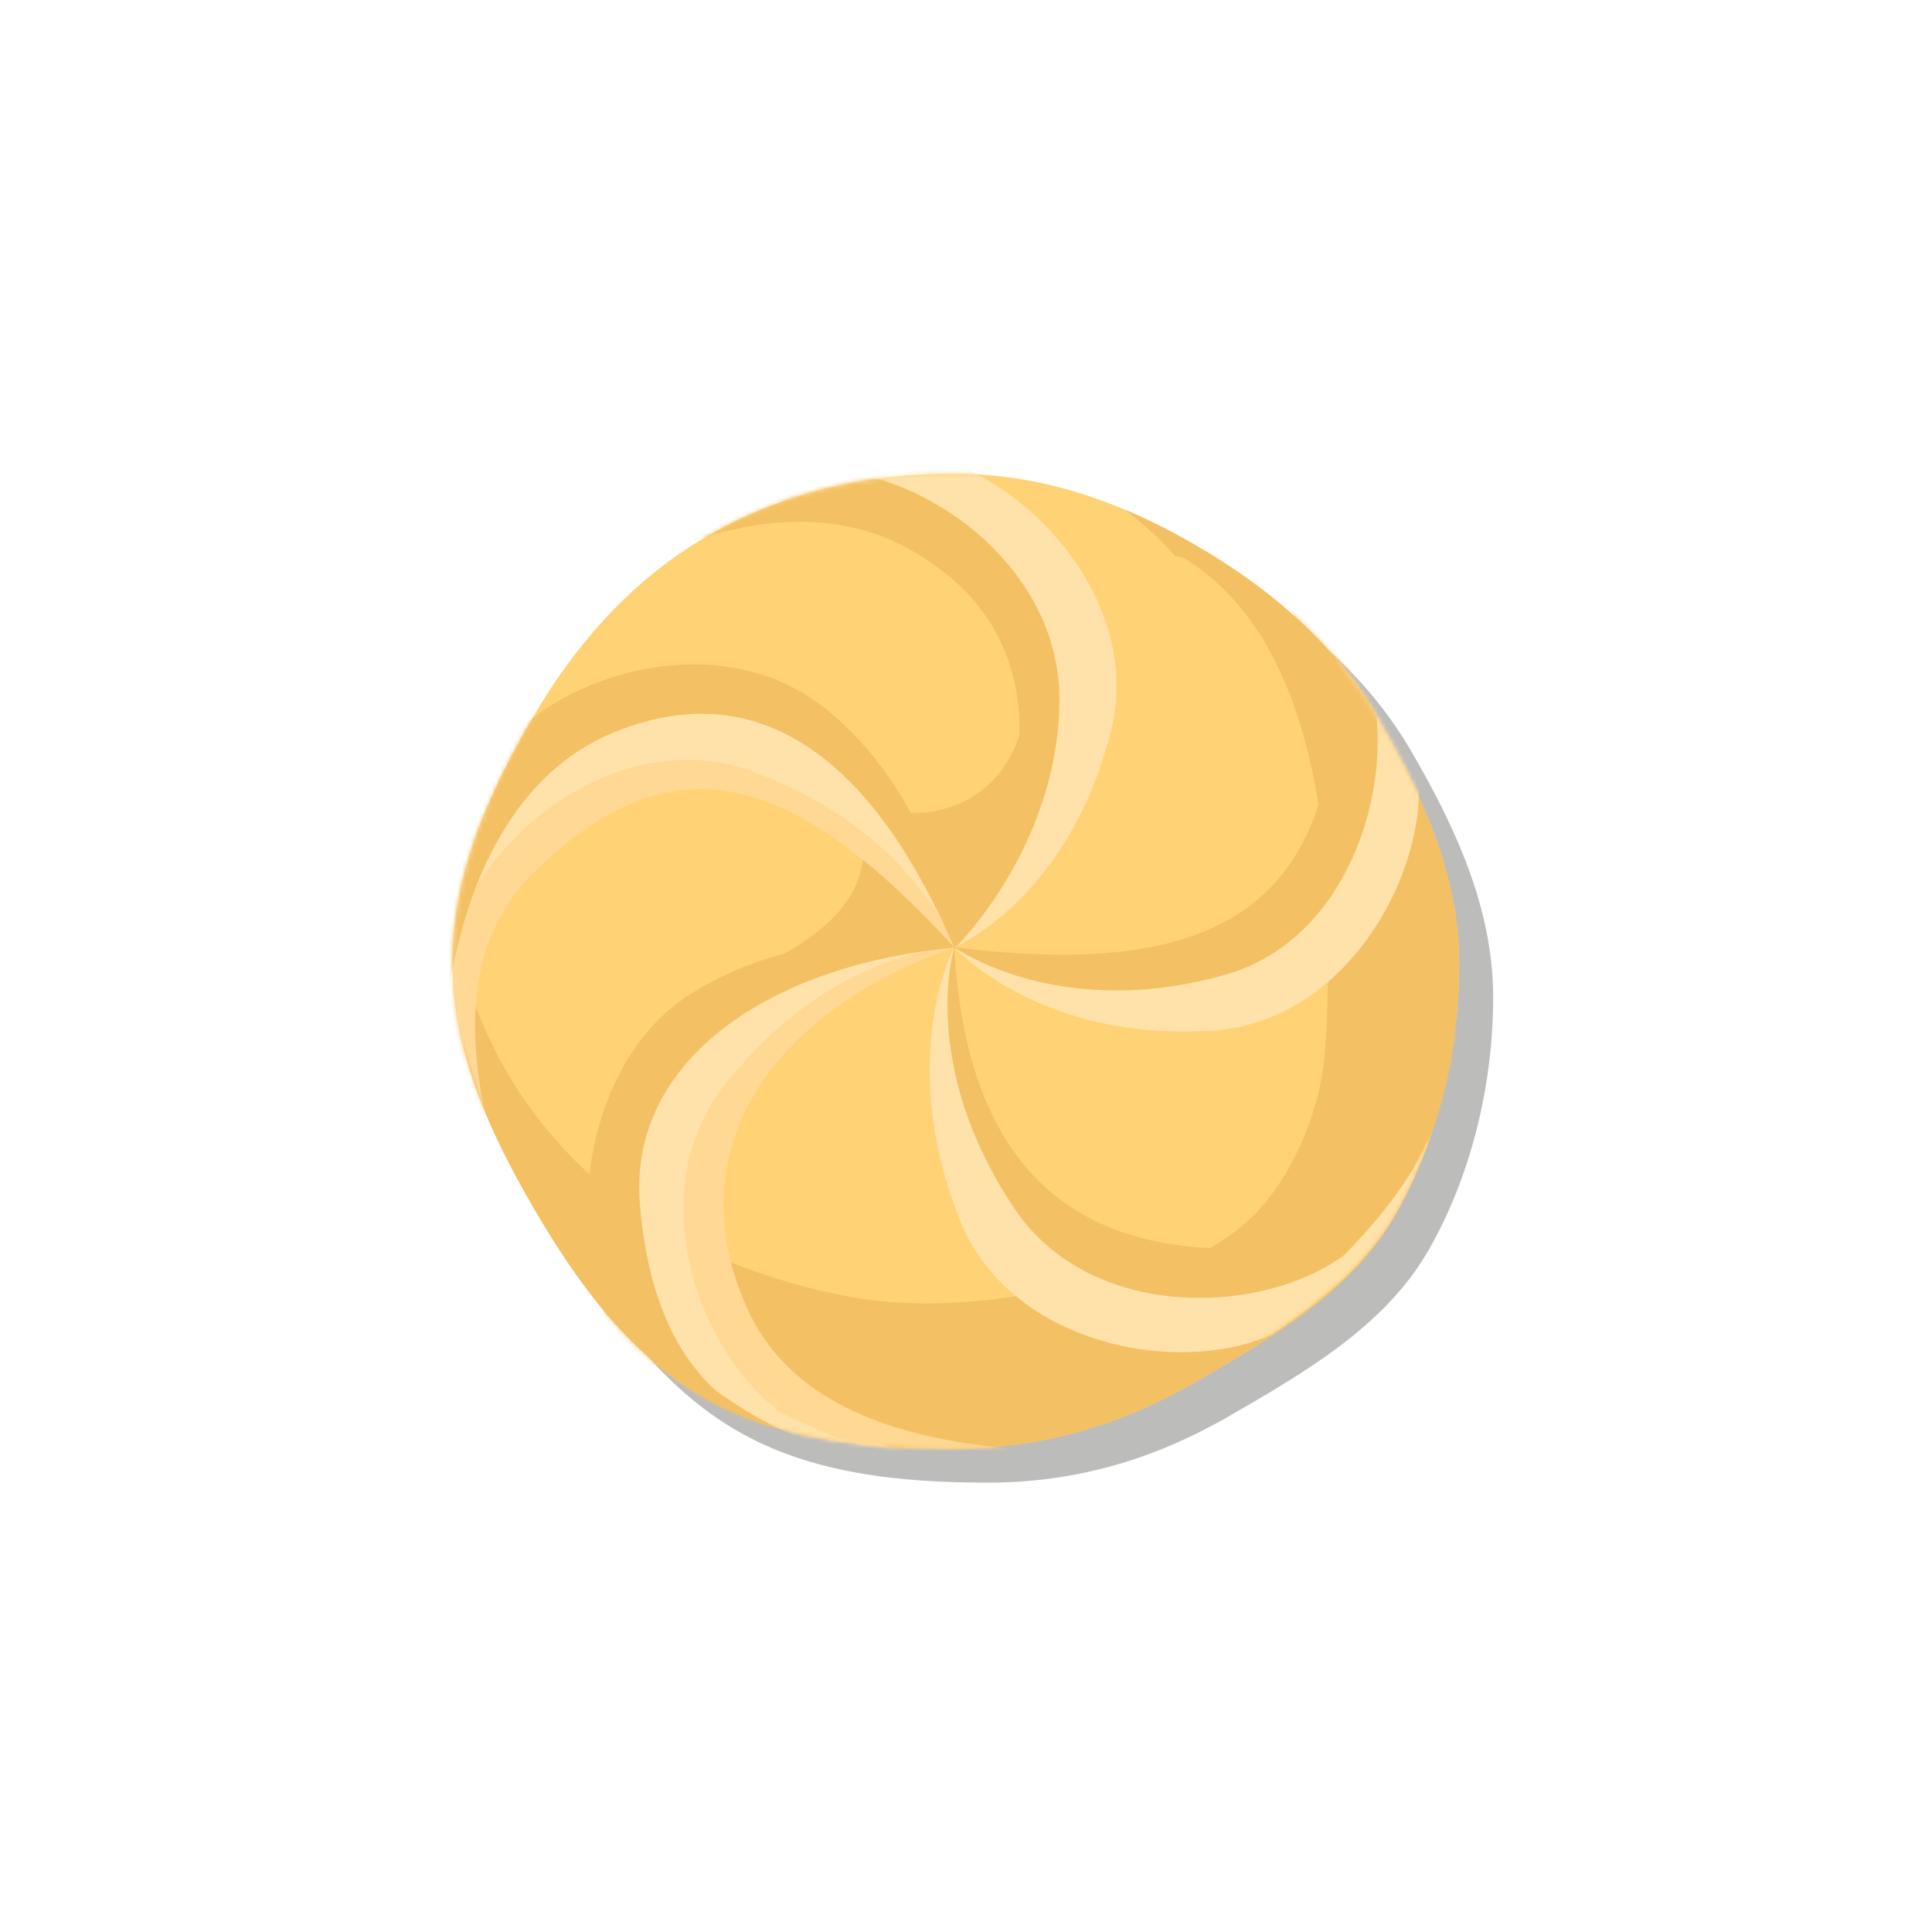 <?xml version="1.0" encoding="utf-8"?>
<!-- Generator: Adobe Illustrator 16.0.0, SVG Export Plug-In . SVG Version: 6.00 Build 0)  -->
<!DOCTYPE svg PUBLIC "-//W3C//DTD SVG 1.1//EN" "http://www.w3.org/Graphics/SVG/1.1/DTD/svg11.dtd">
<svg version="1.1" id="Ebene_1" xmlns="http://www.w3.org/2000/svg" xmlns:xlink="http://www.w3.org/1999/xlink" x="0px" y="0px"
	 width="450px" height="450px" viewBox="0 0 450 450" enable-background="new 0 0 450 450" xml:space="preserve">
<g>
	<g>
		<g opacity="0.3">
			<path fill="#1D1D1B" d="M347.784,232.244c0,21.001-5.387,42.242-15.197,59.201c-10.123,17.495-28.725,28.23-46.219,38.354
				c-16.958,9.811-35.317,15.538-56.318,15.538c-21,0-41.374-2.246-58.331-12.058c-17.495-10.122-29.621-26.921-39.743-44.416
				c-9.812-16.959-18.617-35.618-18.617-56.619c0-21,8.56-39.804,18.37-56.761c10.121-17.496,23.404-32.579,40.899-42.701
				c16.958-9.812,36.421-14.545,57.421-14.545c21.001,0,39.277,6.786,56.234,16.597c17.495,10.122,32.439,22.878,42.563,40.374
				C338.657,192.166,347.784,211.243,347.784,232.244z"/>
		</g>
		<g>
			<path fill="#FFD375" d="M339.878,224.338c0,21-5.387,42.242-15.197,59.201c-10.123,17.495-28.725,28.23-46.219,38.354
				c-16.958,9.811-35.317,15.538-56.318,15.538c-21,0-41.373-2.246-58.33-12.058c-17.495-10.122-29.621-26.921-39.743-44.416
				c-9.812-16.959-18.617-35.618-18.617-56.619s8.56-39.804,18.37-56.761c10.121-17.496,23.404-32.579,40.899-42.701
				c16.958-9.812,36.421-14.545,57.421-14.545c21.001,0,39.277,6.786,56.234,16.597c17.495,10.122,32.439,22.878,42.563,40.374
				C330.751,184.26,339.878,203.338,339.878,224.338z"/>
		</g>
	</g>
	<path fill="#F4C064" d="M320.941,167.302c-10.123-17.496-25.067-30.252-42.563-40.374c-5.333-3.086-10.797-5.871-16.434-8.241
		c4.301,3.236,8.268,6.888,11.788,10.865c1.06,0.089,2.095,0.409,3.03,1.017c20.873,13.591,28.23,39.828,31.264,63.181
		c1.553,11.945,2.58,24.652,1.199,36.834c-0.037,4.925-0.261,9.818-0.638,14.574c-0.997,12.59-6.485,26.62-14.935,36.153
		c-7.162,8.082-17.166,12.9-27.535,15.448c-10.425,2.562-21.301,4.007-31.928,5.487c-13.033,1.814-25.871,1.98-38.813-0.699
		c-23.59-4.885-45.94-15.089-62.816-32.65c-14.271-14.85-22.729-32.4-26.755-51.875c-0.225,2.409-0.353,4.846-0.353,7.315
		c0,21,8.806,39.66,18.617,56.619c10.122,17.495,22.248,34.294,39.743,44.416c16.957,9.812,37.33,12.058,58.33,12.058
		c21.001,0,39.36-5.728,56.318-15.538c17.494-10.123,36.096-20.858,46.219-38.354c9.811-16.959,15.197-38.2,15.197-59.201
		S330.751,184.26,320.941,167.302z"/>
	<defs>
		<filter id="Adobe_OpacityMaskFilter" filterUnits="userSpaceOnUse" x="103.493" y="105.909" width="229.827" height="234.152">
			<feColorMatrix  type="matrix" values="1 0 0 0 0  0 1 0 0 0  0 0 1 0 0  0 0 0 1 0"/>
		</filter>
	</defs>
	<mask maskUnits="userSpaceOnUse" x="103.493" y="105.909" width="229.827" height="234.152" id="SVGID_1_">
		<g filter="url(#Adobe_OpacityMaskFilter)">
			<path fill="#FFFFFF" d="M339.906,222.619c0.295,20.998-4.791,42.314-14.363,59.408c-9.875,17.637-28.322,28.633-45.672,39
				c-16.819,10.05-35.096,16.035-56.094,16.33c-20.998,0.297-41.401-1.662-58.495-11.233c-17.637-9.876-29.997-26.501-40.365-43.853
				c-10.05-16.818-19.116-35.354-19.412-56.352c-0.297-20.998,7.997-39.92,17.568-57.014c9.874-17.637,22.943-32.905,40.294-43.272
				c16.818-10.05,36.213-15.057,57.211-15.353c20.998-0.295,39.369,6.231,56.463,15.804c17.635,9.874,32.758,22.419,43.126,39.771
				C330.215,182.673,339.609,201.62,339.906,222.619z"/>
		</g>
	</mask>
	<g mask="url(#SVGID_1_)">
		<path fill="#FFE2AA" d="M271.977,298.312c-39.088-3.709-49.076-30.447-49.741-77.692c0,0-13.67,25.852,1.311,63.452
			c11.746,29.482,51.168,36.545,72.836,26.719c11.665-7.766,22.414-16.714,29.16-28.764c3.063-5.469,5.662-11.375,7.777-17.561
			C323.329,278.935,302.732,301.23,271.977,298.312z"/>
		<path fill="#FFE2AA" d="M310.892,198.387c-15.605,36.029-43.519,36.2-88.656,22.233c0,0,19.761,22.055,60.148,19.425
			c31.668-2.06,50.567-37.37,47.918-61.013c-3.782-13.494-8.97-26.483-18.344-36.622c-4.256-4.603-9.07-8.901-14.299-12.823
			C308.333,143.56,323.173,170.038,310.892,198.387z"/>
		<path fill="#FFE2AA" d="M227.883,130.497c29.444,25.975,21.584,51.511-5.647,90.124c0,0,26.479-10.914,36.459-50.137
			c7.826-30.755-19.916-59.64-43.222-64.428c-14.001-0.573-27.958,0.348-40.497,6.129c-5.693,2.625-11.268,5.876-16.614,9.638
			C174.949,115.988,204.716,110.057,227.883,130.497z"/>
		<path fill="#FFE2AA" d="M137.665,188.464c33.801-19.975,56.263-5.675,84.57,32.157c0,0-2.801-27.49-37.021-49.102
			c-26.831-16.948-62.875,0.51-74.631,21.195c-4.87,13.139-8.309,26.697-6.684,40.409c0.736,6.227,2.105,12.531,4.031,18.781
			C107.509,234.323,111.068,204.18,137.665,188.464z"/>
		<path fill="#FFE2AA" d="M164.916,292.179c-8.552-38.32,12.592-56.328,57.319-71.559c0,0-27.613-4.767-58.742,21.1
			c-24.41,20.279-18.944,59.955-2.904,77.527c10.991,8.692,22.822,16.152,36.367,18.845c6.148,1.222,12.567,1.869,19.105,1.969
			C199.212,335.03,171.644,322.332,164.916,292.179z"/>
	</g>
	<g>
		<path fill="#F4C064" d="M208.083,201.929c-2.898-2.235-5.117-3.885-6.987-5.188c-0.029,0.127-0.056,0.256-0.085,0.383
			c0.211,0.986,0.172,2.025,0.019,3.125c-1.551,11.124-11.075,19.125-26.962,26.1c4.348,0.526,32.341-5.16,36.617-5.588
			c4.164-0.417,6.521-1.145,11.635,0.017C218.573,214.643,213.823,206.357,208.083,201.929z"/>
		<path fill="#F4C064" d="M239.649,160.409c-0.771,6.963-3.015,25.242-22.894,28.69c-1.014,0.222-4.213,0.358-5.662,0.022
			c4.533,10.076,9.84,24.528,11.119,31.705c5.914-7.873,14.391-19.899,16.951-29.67
			C240.312,186.777,242.615,164.017,239.649,160.409z"/>
	</g>
	<defs>
		<filter id="Adobe_OpacityMaskFilter_1_" filterUnits="userSpaceOnUse" x="103.05" y="109.507" width="236.43" height="231.952">
			<feColorMatrix  type="matrix" values="1 0 0 0 0  0 1 0 0 0  0 0 1 0 0  0 0 0 1 0"/>
		</filter>
	</defs>
	<mask maskUnits="userSpaceOnUse" x="103.05" y="109.507" width="236.43" height="231.952" id="SVGID_2_">
		<g filter="url(#Adobe_OpacityMaskFilter_1_)">
			<path fill="#FFFFFF" d="M339.878,224.338c0,21-5.387,42.242-15.197,59.201c-10.123,17.495-28.725,28.23-46.219,38.354
				c-16.958,9.811-35.317,15.538-56.318,15.538c-21,0-41.373-2.246-58.33-12.058c-17.495-10.122-29.621-26.921-39.743-44.416
				c-9.812-16.959-18.617-35.618-18.617-56.619s8.56-39.804,18.37-56.761c10.121-17.496,23.404-32.579,40.899-42.701
				c16.958-9.812,36.421-14.545,57.421-14.545c21.001,0,39.277,6.786,56.234,16.597c17.495,10.122,32.439,22.878,42.563,40.374
				C330.751,184.26,339.878,203.338,339.878,224.338z"/>
		</g>
	</mask>
	<g mask="url(#SVGID_2_)">
		<path fill="#F4C064" d="M286.671,290.81c-39.264,0-61.738-21.848-64.408-70.175c0,0-8.521,27.321,14.063,60.908
			c17.707,26.336,57.732,24.912,76.835,10.732c9.761-10.057,18.38-21.072,22.429-34.274c1.838-5.993,3.13-12.314,3.891-18.808
			C332.773,255.447,320.226,290.81,286.671,290.81z"/>
		<path fill="#F4C064" d="M309.18,179.342c-7.644,38.512-38.228,47.32-86.917,41.293c0,0,24.281,17.478,63.203,6.376
			c30.519-8.703,40.604-48.137,33.02-70.688c-6.547-12.39-14.361-23.991-25.665-31.92c-5.132-3.601-10.745-6.784-16.687-9.513
			C289.942,126.651,314.775,151.158,309.18,179.342z"/>
		<path fill="#F4C064" d="M211.916,127.989c34.265,19.17,30.287,55.24,10.418,92.908c0,0,24.053-23.257,24.424-57.542
			c0.345-31.733-32.062-54.089-55.854-53.845c-13.806,2.398-27.254,6.246-38.289,14.545c-5.011,3.768-9.771,8.122-14.204,12.929
			C153.394,127.777,184.955,112.904,211.916,127.989z"/>
		<path fill="#FFD894" d="M124.528,202.956c33.004-32.074,60.895-22.313,97.735,17.679c0,0-9.164-27.114-47.178-41.01
			c-29.806-10.898-61.35,13.779-68.47,36.48c-1.985,13.871-2.482,27.85,2.003,40.908c2.035,5.932,4.704,11.805,7.905,17.506
			C112.398,257.426,102.373,224.486,124.528,202.956z"/>
		<path fill="#FFD894" d="M174.266,305.22c-16.453-35.649,3.254-68.797,47.997-84.585c0,0-28.617,0.337-53.58,32.195
			c-19.576,24.979-5.854,62.605,13.536,76.393c12.579,6.174,25.719,10.967,39.526,10.737c6.268-0.104,12.678-0.827,19.091-2.11
			C223.304,336.492,187.21,333.27,174.266,305.22z"/>
		<path fill="#F4C064" d="M143.49,170.375c36.461-14.564,61.989,11.226,78.76,50.372c0,0-2.938-33.329-29.35-55.193
			c-24.444-20.237-62.212-9.122-76.995,9.521c-6.824,12.238-12.298,25.11-12.793,38.91c-0.224,6.266,0.163,12.705,1.109,19.175
			C106.494,215.722,114.799,181.834,143.49,170.375z"/>
		<path fill="#F4C064" d="M149.053,280.565c-2.856-33.905,30.83-55.979,73.242-59.832c0,0-32.605-7.505-61.562,10.856
			c-26.801,16.995-29.491,61.694-16.329,81.514c9.53,10.273,15.849,16.648,28.819,21.383c5.891,2.15,25.164,5.873,31.609,6.973
			C188.952,333.909,153.637,334.98,149.053,280.565z"/>
	</g>
</g>
</svg>
